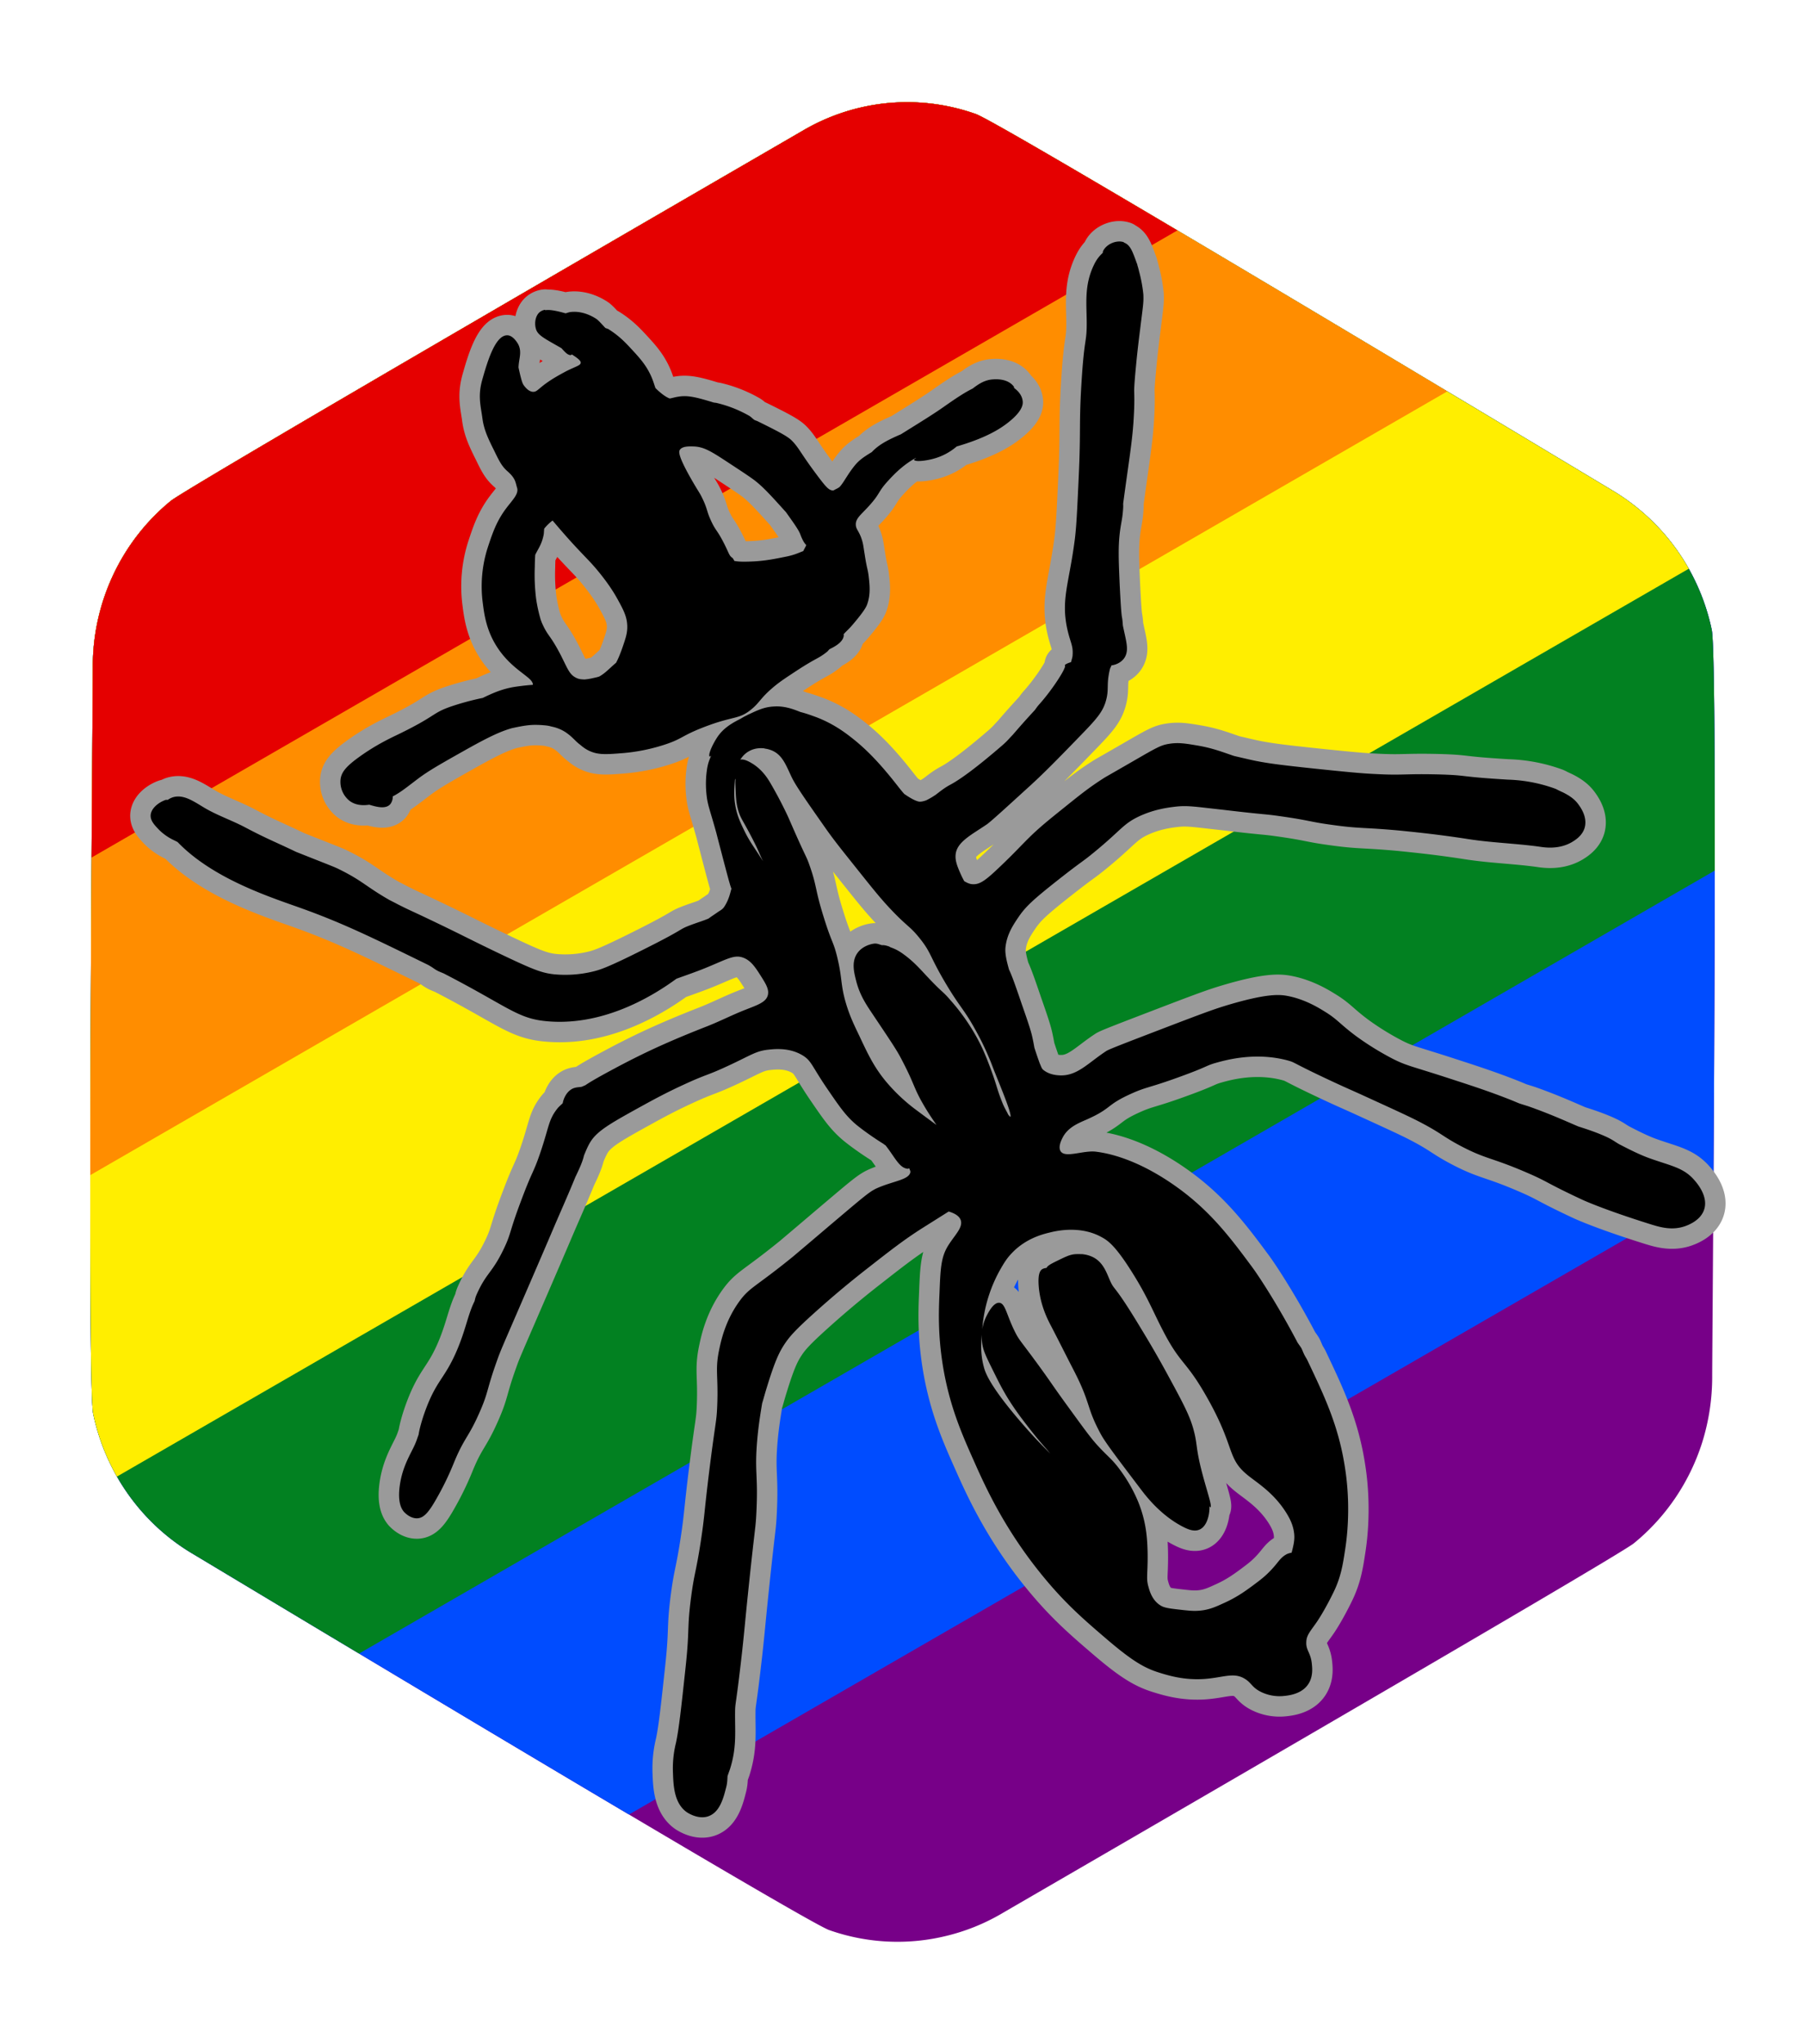 <svg xmlns="http://www.w3.org/2000/svg" xml:space="preserve" id="svg5" width="88.338" height="100" version="1.1">
    <g id="whiteAnt" style="display:inline" transform="translate(-57.646 -60.29)">
        <path id="path1-9" d="M101.716 65.294a10.383 10.205 89.999 0 0-4.767 1.38c-.781.459-30.075 17.41-30.942 18.12a10.398 10.22 89.999 0 0-3.82 8.135c.007.99-.292 35.028.017 36.515a10.428 10.25 89.999 0 0 4.851 6.848c.737.437 29.868 17.964 31.173 18.424a10.383 10.205 89.999 0 0 5.771.274 10.277 10.101 89.999 0 0 2.672-1.083c.778-.457 30.078-17.414 30.934-18.112a10.428 10.25 89.999 0 0 3.352-4.95 10.58 10.398 89.999 0 0 .485-3.201c-.005-.995.297-35.028-.02-36.535a10.353 10.175 89.999 0 0-2.745-5.153 10.58 10.398 89.999 0 0-2.099-1.66c-.732-.435-29.878-17.971-31.173-18.427a10.383 10.205 89.999 0 0-3.69-.575" style="fill:#708;fill-opacity:1;stroke-width:.168"/>
        <path id="path2-5" d="M101.716 65.294a10.383 10.205 89.999 0 0-4.767 1.38c-.781.459-30.075 17.41-30.942 18.12a10.398 10.22 89.999 0 0-3.82 8.135c.007.99-.292 35.028.017 36.515a10.428 10.25 89.999 0 0 4.851 6.848c.468.278 12.4 7.456 21.373 12.77l53.076-30.641v-.002c.065-10.493.131-26.294-.083-27.31a10.353 10.175 89.999 0 0-2.744-5.154 10.58 10.398 89.999 0 0-2.099-1.659c-.732-.435-29.878-17.971-31.173-18.427a10.383 10.205 89.999 0 0-3.69-.575z" style="fill:#004cff;fill-opacity:1;stroke-width:.168"/>
        <path id="path3-43" d="M101.716 65.294a10.383 10.205 89.999 0 0-4.767 1.38c-.781.459-30.075 17.41-30.942 18.12a10.398 10.22 89.999 0 0-3.82 8.135c.007.99-.292 35.028.017 36.515a10.428 10.25 89.999 0 0 4.851 6.848c.246.146 3.67 2.204 8.165 4.896l66.347-38.305c.005-6.17-.028-11.214-.146-11.773a10.353 10.175 89.999 0 0-2.744-5.154 10.58 10.398 89.999 0 0-2.099-1.66c-.732-.435-29.878-17.971-31.173-18.427a10.383 10.205 89.999 0 0-3.69-.575" style="fill:#028121;fill-opacity:1;stroke-width:.168"/>
        <path id="path4-12" d="M101.716 65.294a10.383 10.205 89.999 0 0-4.767 1.38c-.781.459-30.075 17.41-30.942 18.12a10.398 10.22 89.999 0 0-3.82 8.135c.007.99-.292 35.028.017 36.515a10.428 10.25 89.999 0 0 1.165 3.085l76.927-44.415a10.353 10.175 89.999 0 0-1.619-2.158 10.58 10.398 89.999 0 0-2.099-1.66c-.732-.435-29.878-17.971-31.173-18.427a10.383 10.205 89.999 0 0-3.69-.575" style="fill:#fe0;fill-opacity:1;stroke-width:.168"/>
        <path id="path5-3" d="M101.716 65.294a10.383 10.205 89.999 0 0-4.767 1.38c-.781.459-30.075 17.41-30.942 18.12a10.398 10.22 89.999 0 0-3.82 8.135c.004.624-.112 14.393-.122 24.852l66.412-38.343c-8.95-5.36-22.208-13.265-23.072-13.569a10.383 10.205 89.999 0 0-3.69-.575" style="fill:#ff8d00;fill-opacity:1;stroke-width:.168"/>
        <path id="path6-3" d="M101.716 65.294a10.383 10.205 89.999 0 0-4.767 1.38c-.781.459-30.075 17.41-30.942 18.12a10.398 10.22 89.999 0 0-3.82 8.135c.003.324-.027 4.2-.059 9.314l53.14-30.68c-5.18-3.07-9.389-5.527-9.863-5.694a10.383 10.205 89.999 0 0-3.69-.575" style="fill:#e50000;fill-opacity:1;stroke-width:.168"/>
        <path id="path33" d="M112.563 72.099c-.359-.124-.858.087-1.024.441-.01.022-.003.055-.01.077-.14.137-.288.284-.442.611-.453.954-.357 1.782-.345 2.729.01 1.14-.114.654-.26 3.096-.12 1.998-.023 2.195-.131 4.528-.077 1.67-.113 2.503-.21 3.199-.274 2.036-.66 2.818-.35 4.24.147.665.296.803.26 1.29-.007.122-.054.225-.076.334-.165.044-.33.13-.3.16.098.087-.625 1.205-1.263 1.912-.098.11-.144.187-.214.278-.572.617-.792.88-1.081 1.211-.179.18-.238.278-.533.532-1.356 1.171-2.106 1.682-2.496 1.891-.316.167-.53.348-.736.504a4 4 0 0 1-.465.272c-.098.032-.197.065-.31.065-.11 0-.346-.087-.765-.379-.212-.233-.446-.565-.815-1.002-.344-.41-.907-1.061-1.642-1.653-.364-.29-.962-.766-1.874-1.11-.212-.076-.462-.17-.752-.243-.403-.163-.822-.31-1.347-.266-.453.033-.758.185-1.246.413q-.016.007-.033.022c-.11.044-.209.11-.316.17-.442.223-.854.47-1.15.934-.247.387-.437.846-.344.912.009.006.043-.044.065-.044-.065.178-.134.287-.192.622-.022.154-.099.607-.033 1.257.055.54.15.694.486 1.907.004.022.116.45.34 1.308.333 1.27.351 1.293.396 1.41-.055.176-.113.53-.362.9-.088.13-.224.182-.334.266-.11.077-.3.2-.425.295-.256.11-.546.193-.917.334-.592.228-.171.136-2.316 1.206-1.735.87-2.092.97-2.405 1.047a5.8 5.8 0 0 1-1.908.141c-.622-.066-1.036-.227-2.717-1.03-1.314-.63-1.677-.828-2.763-1.353-1.475-.712-1.573-.735-1.952-.928-.164-.077-.404-.208-.635-.323-1.149-.658-1.304-.925-2.411-1.478-.29-.147-.349-.159-2.157-.877-1.109-.53-1.437-.641-2.496-1.2-.658-.348-1.366-.584-2.004-.963-.534-.321-1.017-.664-1.534-.51a1 1 0 0 0-.249.125c-.033.009-.066-.007-.11.006-.316.11-.718.398-.73.765-.004.258.184.455.385.668.336.348.692.506.804.56l.13.066c1.687 1.753 4.386 2.647 5.927 3.193 2.079.738 3.49 1.426 6.323 2.813.087.044.076.044.152.088.113.066.148.11.311.198.077.044.252.11.311.136 3.073 1.586 3.582 2.18 4.93 2.327 2.705.295 5.129-1.09 6.46-2.067.516-.187 1.038-.364 1.545-.577.95-.393 1.301-.615 1.726-.452.38.139.603.49.85.877.242.383.43.673.35.963-.088.336-.488.468-1.099.708-.65.254-1.27.576-1.919.827-.61.239-1.577.625-2.643 1.12a38 38 0 0 0-1.857.935c-.955.51-1.245.695-1.42.815-.077.022-.128.066-.21.077-.174.021-.326.021-.493.135-.197.134-.346.391-.396.663-.088.088-.182.161-.261.26-.445.565-.397.882-.849 2.203-.34.989-.36.798-.9 2.236-.623 1.642-.496 1.635-.867 2.411-.584 1.225-.862 1.163-1.353 2.287-.055.137-.055.185-.087.295-.334.656-.432 1.46-.946 2.592-.556 1.221-.93 1.31-1.46 2.751-.162.444-.29.9-.329 1.178-.077.204-.098.32-.26.65-.244.491-.542 1.018-.658 1.818-.124.857.088 1.18.21 1.319.043.043.312.327.656.305.313-.022.556-.292.973-1.042a14 14 0 0 0 .781-1.613c.534-1.314.727-1.261 1.28-2.525.452-1.024.327-1.063.86-2.547.181-.51.247-.637 1.302-3.08.758-1.75 1.136-2.631 1.375-3.192.387-.911.795-1.813 1.166-2.728l.006-.006c.169-.356.333-.704.402-1.014.153-.38.264-.62.436-.838.371-.46 1.028-.827 2.326-1.545.55-.301 1.196-.66 2.112-1.081 1.178-.545 1.081-.413 2.202-.935 1.113-.518 1.34-.715 1.947-.78.309-.033 1.019-.111 1.664.271.453.27.454.522 1.212 1.63.61.893.92 1.345 1.438 1.778.273.223.755.576 1.273.9.044.022.099.077.147.099.473.602.674 1.112 1.087 1.149.022.002.043-.022.076-.022.022.066.055.122.055.18-.055.371-.769.43-1.545.753-.433.182-.574.317-2.417 1.874a606 606 0 0 1-1.789 1.517c-1.855 1.507-2.118 1.487-2.632 2.202-.669.931-.878 1.88-.974 2.344-.213 1.004-.033 1.277-.099 2.796-.033.772-.076.654-.373 3.023-.274 2.202-.231 2.259-.425 3.538-.24 1.569-.314 1.52-.476 2.734-.209 1.592-.065 1.525-.271 3.442-.217 2.032-.331 3.05-.47 3.696-.066.27-.182.807-.147 1.523.022.606.066 1.444.668 1.873.033.022.562.388 1.076.199.541-.198.722-.873.849-1.376.066-.228.066-.403.076-.588.044-.123.1-.285.113-.317.344-1.074.248-1.829.256-2.78.003-.54.032-.207.345-2.994.131-1.201.118-1.204.3-2.966.336-3.223.358-3.031.396-3.793.099-1.912-.098-1.965.044-3.6.066-.746.163-1.313.238-1.777.076-.249.136-.479.221-.753.402-1.32.615-1.753.877-2.15.24-.36.504-.669 1.455-1.524a48 48 0 0 1 2.627-2.201c1.113-.87 1.756-1.374 2.649-1.942l1.302-.82c.22.065.503.182.588.418.135.382-.347.78-.668 1.341-.298.53-.325 1.097-.368 2.202-.044.997-.088 2.253.232 3.969.34 1.777.893 3.025 1.46 4.296.561 1.264 1.51 3.36 3.391 5.644 1.125 1.368 2.05 2.151 3.159 3.102 1.155.981 1.755 1.351 2.485 1.58.479.15 1.22.376 2.174.321.958-.055 1.483-.358 2.043-.01.329.2.343.419.787.639a2.07 2.07 0 0 0 1.07.204c.243-.022.91-.077 1.245-.583.236-.356.199-.762.176-.99-.055-.56-.292-.656-.272-1.07.011-.348.196-.52.52-.99 0 0 .38-.546.844-1.512.332-.7.426-1.285.538-2.027.282-1.827.087-3.372.006-3.905-.306-2.099-1-3.552-1.834-5.31-.055-.126-.11-.19-.17-.311-.055-.11-.077-.183-.136-.306-.033-.066-.174-.253-.198-.295-.996-1.898-1.937-3.307-2.214-3.68-1.12-1.514-2.143-2.872-3.94-4.097-1.831-1.249-3.19-1.491-3.707-1.557-.626-.077-1.508.329-1.732-.022-.135-.22.043-.559.098-.668.263-.51.771-.705 1.2-.894 1.24-.555.9-.687 2.151-1.251.789-.356.85-.269 2.395-.833 1.426-.517 1.238-.536 1.794-.69.479-.132 1.922-.532 3.499-.1.386.11.146.088 2.349 1.11.676.312.734.325 1.862.844 1.167.533 1.759.808 2.157 1.013 1.155.596 1.146.718 2.066 1.206 1.252.66 1.492.554 3.215 1.296 1.14.49.866.462 2.763 1.347 0 0 1.018.472 3.368 1.206.43.131.999.298 1.624.087.152-.054.784-.276.957-.832.2-.638-.346-1.272-.481-1.426-.53-.615-1.132-.692-2.19-1.07-.523-.187-1.074-.474-1.484-.685-.246-.14-.334-.235-.742-.413-.475-.208-.955-.36-1.268-.46-.725-.311-1.4-.618-2.422-.979-.13-.043-.359-.112-.46-.146-.163-.066-.273-.116-.526-.215-.962-.375-1.703-.62-2.881-1.002-1.91-.623-2.11-.62-2.814-.98a14 14 0 0 1-1.755-1.086c-.819-.607-.92-.833-1.585-1.234-.293-.182-.972-.593-1.811-.747-.367-.066-.977-.124-2.91.452-.626.19-.986.314-3.385 1.234-1.603.615-2.41.924-2.541 1.008-.908.591-1.442 1.256-2.327 1.194-.159-.01-.495-.043-.77-.271-.088-.077-.113-.203-.164-.3a21 21 0 0 1-.266-.781c-.033-.18-.055-.314-.11-.555-.077-.332-.221-.753-.515-1.596-.32-.941-.484-1.398-.617-1.67-.139-.495-.207-.827-.17-1.12.077-.623.37-1.059.651-1.473.337-.487.685-.819 1.914-1.788 1.252-.986 1.14-.838 1.805-1.387 1.295-1.066 1.386-1.357 2.151-1.721.754-.355 1.428-.437 1.784-.48.576-.067.878-.012 2.343.152 2.191.259 1.947.192 2.785.312 1.46.204 1.428.276 2.576.43 1.356.19 1.507.11 3.311.277.634.066 1.81.178 3.317.413 1.16.182 2.341.212 3.504.374.279.044.958.137 1.58-.227.162-.099.507-.308.622-.702.151-.537-.222-1.027-.334-1.178-.185-.24-.424-.395-.691-.532-.066-.033-.12-.055-.187-.088-.076-.032-.144-.076-.232-.112a7.4 7.4 0 0 0-2.31-.442c-2.527-.152-1.878-.211-3.362-.255-1.747-.044-1.734.055-3.164-.022-.708-.033-1.463-.11-2.966-.266-1.41-.151-2.13-.233-2.814-.368-.184-.033-.734-.164-1.104-.249-.59-.2-1.038-.379-1.754-.504-.642-.11-.98-.163-1.433-.087-.402.065-.602.186-1.8.877-1.371.792-1.257.716-1.454.844-.66.425-1.098.776-1.829 1.364-.847.68-1.27 1.02-1.811 1.556-.367.364-.659.69-1.33 1.33-.734.704-1.017.914-1.376.895-.158-.004-.285-.077-.413-.147a5 5 0 0 1-.215-.442c-.111-.26-.232-.547-.209-.838.044-.634.767-.981 1.528-1.5.19-.131.85-.734 2.168-1.936.661-.607 1.256-1.21 2.435-2.428.788-.812 1.098-1.162 1.245-1.75.135-.533-.002-.733.175-1.471.022-.088.055-.117.077-.193.258-.033.504-.17.634-.368.248-.378.077-.825-.077-1.596a3 3 0 0 0-.054-.46c-.033-.29-.055-.652-.099-1.51-.055-1.245-.077-1.867.006-2.56.066-.54.13-.658.164-1.222.006-.099-.002-.126 0-.204.269-2.021.43-2.92.504-3.99.055-.858.044-1.194.033-1.552.011-.3.033-.588.088-1.16.065-.708.148-1.374.209-1.857.135-1.109.172-1.258.153-1.675a7 7 0 0 0-.209-1.121 3 3 0 0 0-.077-.283c-.01-.043-.01-.065-.032-.11-.21-.583-.321-.91-.635-1.018zm-28.326 3.306a.53.53 0 0 0-.3.146c-.196.2-.232.567-.136.833.11.292.45.447 1.235.9.176.194.288.325.446.34.022.002.033-.022.066-.033.286.183.446.309.43.413-.021.131-.214.158-.723.413-.055.033-.422.219-.77.447-.588.387-.631.565-.844.554-.178-.01-.338-.159-.47-.35l-.033-.066c-.065-.157-.12-.396-.203-.77.01-.428.181-.746-.011-1.132-.011-.022-.237-.444-.538-.447-.607-.011-.993 1.365-1.229 2.185v.005c-.223.79-.065 1.29.011 1.874.077.572.287 1.001.578 1.585.247.51.373.76.64.996.417.363.395.55.48.82.088.297-.224.588-.527.99-.49.65-.683 1.238-.922 1.965a6.2 6.2 0 0 0-.232 2.672c.065.513.162 1.292.656 2.088.758 1.228 1.829 1.543 1.794 1.92-.128.009-.43.032-.877.098-.618.098-1.07.299-1.574.543a13 13 0 0 0-1.534.413c-.974.336-.694.446-2.626 1.381-.387.187-1.05.497-1.846 1.064-.672.479-.897.76-.95 1.098a1.19 1.19 0 0 0 .412 1.058c.286.232.647.26.99.21.364.11.8.227 1.025-.022a.6.6 0 0 0 .125-.385c.4-.208.694-.455 1.222-.854.526-.398 1.11-.726 2.282-1.387 1.097-.616 1.73-.93 2.332-1.098.364-.077.726-.155 1.092-.16a5 5 0 0 1 .617.034c.065.01.136.022.203.044.226.043.457.123.685.266.022.01.044.033.066.044.314.22.435.41.684.594.174.15.369.288.674.38.356.098.703.076 1.387.021a9 9 0 0 0 1.964-.384c.974-.305.893-.456 2.021-.889 1.457-.564 1.691-.357 2.31-.86.44-.359.444-.56 1.132-1.132.32-.262.572-.423 1.07-.752 1.04-.68 1.064-.584 1.511-.94.044-.033.088-.099.125-.13.365-.176.67-.384.697-.674.002-.022-.01-.033-.01-.055.155-.176.25-.239.464-.493.579-.683.661-.873.707-1.024.158-.48.099-.943.055-1.33-.044-.36-.088-.362-.193-1.053-.066-.4-.066-.474-.125-.679-.143-.483-.303-.533-.31-.781-.009-.309.233-.467.639-.911.576-.634.424-.672.934-1.229.243-.266.697-.759 1.342-1.115.01-.006.022-.005.033-.011-.011.022-.099.066-.099.088.044.114.552.054.889-.033a2.9 2.9 0 0 0 1.2-.617c1.268-.368 1.982-.767 2.422-1.098.792-.592.818-.948.81-1.087-.022-.35-.282-.57-.413-.668-.022-.033-.01-.066-.033-.088-.301-.387-.869-.35-1.008-.34-.39.023-.688.209-.997.448-.405.201-.813.473-1.437.911-.499.35-1.086.711-2.072 1.325-.587.254-1.07.488-1.427.872-.389.235-.615.392-.82.64-.367.443-.551.853-.76 1.07-.123.087-.156.087-.237.135-.022.006-.044.033-.077.033-.197 0-.336-.152-.73-.673-.885-1.172-.927-1.403-1.302-1.778-.217-.212-.686-.453-1.625-.917-.087-.044-.11-.044-.186-.077-.088-.054-.17-.155-.266-.209a6 6 0 0 0-1.597-.628c-.032-.009-.11-.011-.146-.022-.808-.246-1.255-.367-1.727-.283-.155.022-.291.066-.413.088-.077-.022-.322-.134-.702-.51-.055-.15-.099-.317-.193-.538-.25-.58-.588-.944-1.013-1.403-.259-.279-.575-.616-1.092-.94-.055-.033-.11-.033-.16-.066-.126-.131-.329-.372-.451-.447-.17-.11-.657-.394-1.24-.328-.088.01-.168.043-.249.065-.39-.11-.764-.195-.996-.153zm7.24 6.685c.51.01.865.227 1.665.752.839.55 1.257.825 1.466 1.003.36.298.703.67 1.364 1.404a.5.5 0 0 1 .066.076c.305.432.6.83.684 1.058.077.203.162.4.295.533-.022.066-.099.19-.147.294-.242.088-.393.177-.82.267-.607.123-1.013.204-1.596.237-.435.022-.718.022-.957-.022a.7.7 0 0 0-.087-.146c-.175-.11-.158-.21-.447-.77-.314-.607-.375-.554-.595-1.025-.232-.494-.172-.56-.408-1.063-.158-.34-.199-.349-.532-.928-.715-1.24-.646-1.423-.6-1.5.12-.185.448-.174.657-.17zM84.6 85.713c.24.281.575.678.996 1.138.652.71.876.893 1.313 1.437.503.623.751 1.054.872 1.274.293.532.46.854.475 1.302.011.356-.077.606-.248 1.104-.11.304-.2.523-.3.707-.312.259-.523.509-.828.674-.137.044-.268.066-.357.088a3 3 0 0 1-.357.055c-.13-.007-.262-.008-.402-.077-.347-.167-.426-.458-.78-1.15-.527-1.008-.609-.862-.918-1.573-.01-.033-.033-.088-.044-.12a7.4 7.4 0 0 1-.226-1.03 9.4 9.4 0 0 1-.066-1.54c.004-.255.01-.423.022-.606.156-.326.333-.533.418-1.018.011-.088.011-.174.022-.266a2.3 2.3 0 0 1 .408-.397ZM94.97 96.87c.202.022.345.088.374.098.51.22.685.725.956 1.297.197.413.668 1.088 1.608 2.428.444.638.845 1.132 1.641 2.129.715.896 1.074 1.345 1.545 1.85.878.936.982.864 1.472 1.478.576.715.478.867 1.274 2.208.734 1.236.906 1.254 1.528 2.406.174.316.488.92.793 1.732.228.599.973 2.328.838 2.394-.005.003-.087-.098-.098-.11-.088-.189-.189-.335-.295-.605-.217-.541-.249-.736-.441-1.296-.099-.267-.31-.89-.612-1.512a10 10 0 0 0-1.454-2.157c-.448-.525-.354-.316-1.263-1.29-.316-.34-.609-.667-1.103-1.019-.269-.19-.434-.248-.6-.311-.023-.011-.034-.022-.056-.033-.155-.055-.265-.077-.35-.066-.132-.033-.248-.098-.397-.076-.076.008-.554.087-.82.475-.278.41-.165.9-.055 1.33.182.73.513 1.201.85 1.704.737 1.101 1.11 1.65 1.318 2.044.777 1.457.59 1.452 1.296 2.604.178.288.31.474.47.713-.43-.315-.909-.67-1.115-.826a8.6 8.6 0 0 1-1.41-1.365c-.548-.68-.833-1.279-1.25-2.168-.279-.579-.466-.973-.64-1.545-.294-.974-.18-1.219-.436-2.281-.193-.804-.27-.703-.656-1.947-.453-1.442-.33-1.5-.697-2.548-.197-.564-.126-.25-1.019-2.31 0 0-.332-.754-.888-1.709-.14-.24-.412-.694-.945-1.008-.168-.098-.376-.202-.544-.164.077-.12.214-.311.476-.441.255-.127.511-.134.713-.11zm-1.42 1.45c.002.117-.007.188 0 .333.021.576.032.862.13 1.217.116.406.219.488.616 1.246.426.811.42.898.606 1.268-.436-.693-.624-.91-.883-1.427-.212-.433-.386-.789-.475-1.302-.077-.445-.055-.78-.022-1.217.006-.077.022-.055.033-.12zm16.415 22.093c.458-.001 1.003.076 1.529.373.313.17.68.453 1.46 1.693.77 1.221 1.032 1.93 1.5 2.83.893 1.74 1.114 1.437 2.157 3.272 1.426 2.504.963 2.984 2.01 3.838.47.382 1.247.841 1.862 1.8.22.344.374.676.413 1.07.033.293-.033.57-.125.923a1 1 0 0 0-.227.065c-.364.193-.396.398-.849.855-.263.27-.479.43-.804.673-.332.244-.757.561-1.375.844-.437.2-.75.35-1.217.396-.329.033-.583.002-1.07-.054-.476-.055-.717-.088-.894-.21-.395-.255-.517-.7-.572-.905-.099-.344-.055-.536-.044-1.059.008-.24.022-.975-.066-1.624a6 6 0 0 0-.43-1.563c-.077-.174-.331-.77-.85-1.471-.404-.55-.586-.63-1.12-1.217-.34-.372-.723-.91-1.5-1.976-.789-1.09-.678-.975-1.381-1.942-.87-1.19-.924-1.193-1.121-1.579-.433-.847-.485-1.437-.787-1.46-.293-.022-.55.501-.64.679a2.1 2.1 0 0 0-.214.849c-.011.247.01.447.033.549.055.308.211.628.52 1.25.228.46.396.806.674 1.269.394.645.74 1.09 1.115 1.573.6.766.727.86 1.002 1.206-.369-.38-.778-.764-1.608-1.743-1.383-1.635-1.574-2.244-1.635-2.48-.165-.6-.148-1.124-.099-1.625.022-.232.033-.468.066-.684a7 7 0 0 1 .832-2.468c.174-.301.311-.538.567-.804.7-.739 1.558-.937 1.879-1.014a4.3 4.3 0 0 1 1.008-.13zm.515 1.194c-.18-.01-.315 0-.362.006-.236.033-.425.126-.804.311-.326.16-.484.241-.538.357a.5.5 0 0 0-.222.066c-.127.099-.193.299-.164.781.066.963.444 1.685.629 2.032.355.684.698 1.373 1.053 2.06.903 1.736.624 1.831 1.358 3.188.228.421.82 1.197 1.998 2.75.256.333.98 1.267 2.078 1.812.2.099.49.225.752.113.355-.15.502-.687.493-1.144.007.002.044.055.044.055.099-.044-.159-.758-.402-1.681-.348-1.337-.206-1.375-.452-2.225-.193-.665-.559-1.334-1.285-2.671a49 49 0 0 0-1.234-2.135c-1.43-2.38-1.29-1.805-1.568-2.45-.155-.36-.316-.811-.765-1.059a1.5 1.5 0 0 0-.611-.17z" style="display:inline;fill:none;fill-opacity:1;fill-rule:nonzero;stroke:#9a9a9a;stroke-width:2;stroke-linecap:round;stroke-linejoin:round;stroke-dasharray:none;stroke-opacity:1" transform="translate(.088 .041)"/>
        <path id="path93" d="M112.563 72.099c-.359-.124-.858.087-1.024.441-.01.022-.003.055-.01.077-.14.137-.288.284-.442.611-.453.954-.357 1.782-.345 2.729.01 1.14-.114.654-.26 3.096-.12 1.998-.023 2.195-.131 4.528-.077 1.67-.113 2.503-.21 3.199-.274 2.036-.66 2.818-.35 4.24.147.665.296.803.26 1.29-.007.122-.054.225-.076.334-.165.044-.33.13-.3.16.098.087-.625 1.205-1.263 1.912-.098.11-.144.187-.214.278-.572.617-.792.88-1.081 1.211-.179.18-.238.278-.533.532-1.356 1.171-2.106 1.682-2.496 1.891-.316.167-.53.348-.736.504a4 4 0 0 1-.465.272c-.098.032-.197.065-.31.065-.11 0-.346-.087-.765-.379-.212-.233-.446-.565-.815-1.002-.344-.41-.907-1.061-1.642-1.653-.364-.29-.962-.766-1.874-1.11-.212-.076-.462-.17-.752-.243-.403-.163-.822-.31-1.347-.266-.453.033-.758.185-1.246.413q-.016.007-.033.022c-.11.044-.209.11-.316.17-.442.223-.854.47-1.15.934-.247.387-.437.846-.344.912.009.006.043-.044.065-.044-.065.178-.134.287-.192.622-.022.154-.099.607-.033 1.257.055.54.15.694.486 1.907.004.022.116.45.34 1.308.333 1.27.351 1.293.396 1.41-.055.176-.113.53-.362.9-.088.13-.224.182-.334.266-.11.077-.3.2-.425.295-.256.11-.546.193-.917.334-.592.228-.171.136-2.316 1.206-1.735.87-2.092.97-2.405 1.047a5.8 5.8 0 0 1-1.908.141c-.622-.066-1.036-.227-2.717-1.03-1.314-.63-1.677-.828-2.763-1.353-1.475-.712-1.573-.735-1.952-.928-.164-.077-.404-.208-.635-.323-1.149-.658-1.304-.925-2.411-1.478-.29-.147-.349-.159-2.157-.877-1.109-.53-1.437-.641-2.496-1.2-.658-.348-1.366-.584-2.004-.963-.534-.321-1.017-.664-1.534-.51a1 1 0 0 0-.249.125c-.033.009-.066-.007-.11.006-.316.11-.718.398-.73.765-.004.258.184.455.385.668.336.348.692.506.804.56l.13.066c1.687 1.753 4.386 2.647 5.927 3.193 2.079.738 3.49 1.426 6.323 2.813.087.044.076.044.152.088.113.066.148.11.311.198.077.044.252.11.311.136 3.073 1.586 3.582 2.18 4.93 2.327 2.705.295 5.129-1.09 6.46-2.067.516-.187 1.038-.364 1.545-.577.95-.393 1.301-.615 1.726-.452.38.139.603.49.85.877.242.383.43.673.35.963-.088.336-.488.468-1.099.708-.65.254-1.27.576-1.919.827-.61.239-1.577.625-2.643 1.12a38 38 0 0 0-1.857.935c-.955.51-1.245.695-1.42.815-.077.022-.128.066-.21.077-.174.021-.326.021-.493.135-.197.134-.346.391-.396.663-.088.088-.182.161-.261.26-.445.565-.397.882-.849 2.203-.34.989-.36.798-.9 2.236-.623 1.642-.496 1.635-.867 2.411-.584 1.225-.862 1.163-1.353 2.287-.055.137-.055.185-.087.295-.334.656-.432 1.46-.946 2.592-.556 1.221-.93 1.31-1.46 2.751-.162.444-.29.9-.329 1.178-.077.204-.098.32-.26.65-.244.491-.542 1.018-.658 1.818-.124.857.088 1.18.21 1.319.043.043.312.327.656.305.313-.022.556-.292.973-1.042a14 14 0 0 0 .781-1.613c.534-1.314.727-1.261 1.28-2.525.452-1.024.327-1.063.86-2.547.181-.51.247-.637 1.302-3.08.758-1.75 1.136-2.631 1.375-3.192.387-.911.795-1.813 1.166-2.728l.006-.006c.169-.356.333-.704.402-1.014.153-.38.264-.62.436-.838.371-.46 1.028-.827 2.326-1.545.55-.301 1.196-.66 2.112-1.081 1.178-.545 1.081-.413 2.202-.935 1.113-.518 1.34-.715 1.947-.78.309-.033 1.019-.111 1.664.271.453.27.454.522 1.212 1.63.61.893.92 1.345 1.438 1.778.273.223.755.576 1.273.9.044.022.099.077.147.099.473.602.674 1.112 1.087 1.149.022.002.043-.022.076-.022.022.066.055.122.055.18-.055.371-.769.43-1.545.753-.433.182-.574.317-2.417 1.874a606 606 0 0 1-1.789 1.517c-1.855 1.507-2.118 1.487-2.632 2.202-.669.931-.878 1.88-.974 2.344-.213 1.004-.033 1.277-.099 2.796-.033.772-.076.654-.373 3.023-.274 2.202-.231 2.259-.425 3.538-.24 1.569-.314 1.52-.476 2.734-.209 1.592-.065 1.525-.271 3.442-.217 2.032-.331 3.05-.47 3.696-.066.27-.182.807-.147 1.523.022.606.066 1.444.668 1.873.033.022.562.388 1.076.199.541-.198.722-.873.849-1.376.066-.228.066-.403.076-.588.044-.123.1-.285.113-.317.344-1.074.248-1.829.256-2.78.003-.54.032-.207.345-2.994.131-1.201.118-1.204.3-2.966.336-3.223.358-3.031.396-3.793.099-1.912-.098-1.965.044-3.6.066-.746.163-1.313.238-1.777.076-.249.136-.479.221-.753.402-1.32.615-1.753.877-2.15.24-.36.504-.669 1.455-1.524a48 48 0 0 1 2.627-2.201c1.113-.87 1.756-1.374 2.649-1.942l1.302-.82c.22.065.503.182.588.418.135.382-.347.78-.668 1.341-.298.53-.325 1.097-.368 2.202-.044.997-.088 2.253.232 3.969.34 1.777.893 3.025 1.46 4.296.561 1.264 1.51 3.36 3.391 5.644 1.125 1.368 2.05 2.151 3.159 3.102 1.155.981 1.755 1.351 2.485 1.58.479.15 1.22.376 2.174.321.958-.055 1.483-.358 2.043-.01.329.2.343.419.787.639a2.07 2.07 0 0 0 1.07.204c.243-.022.91-.077 1.245-.583.236-.356.199-.762.176-.99-.055-.56-.292-.656-.272-1.07.011-.348.196-.52.52-.99 0 0 .38-.546.844-1.512.332-.7.426-1.285.538-2.027.282-1.827.087-3.372.006-3.905-.306-2.099-1-3.552-1.834-5.31-.055-.126-.11-.19-.17-.311-.055-.11-.077-.183-.136-.306-.033-.066-.174-.253-.198-.295-.996-1.898-1.937-3.307-2.214-3.68-1.12-1.514-2.143-2.872-3.94-4.097-1.831-1.249-3.19-1.491-3.707-1.557-.626-.077-1.508.329-1.732-.022-.135-.22.043-.559.098-.668.263-.51.771-.705 1.2-.894 1.24-.555.9-.687 2.151-1.251.789-.356.85-.269 2.395-.833 1.426-.517 1.238-.536 1.794-.69.479-.132 1.922-.532 3.499-.1.386.11.146.088 2.349 1.11.676.312.734.325 1.862.844 1.167.533 1.759.808 2.157 1.013 1.155.596 1.146.718 2.066 1.206 1.252.66 1.492.554 3.215 1.296 1.14.49.866.462 2.763 1.347 0 0 1.018.472 3.368 1.206.43.131.999.298 1.624.087.152-.054.784-.276.957-.832.2-.638-.346-1.272-.481-1.426-.53-.615-1.132-.692-2.19-1.07-.523-.187-1.074-.474-1.484-.685-.246-.14-.334-.235-.742-.413-.475-.208-.955-.36-1.268-.46-.725-.311-1.4-.618-2.422-.979-.13-.043-.359-.112-.46-.146-.163-.066-.273-.116-.526-.215-.962-.375-1.703-.62-2.881-1.002-1.91-.623-2.11-.62-2.814-.98a14 14 0 0 1-1.755-1.086c-.819-.607-.92-.833-1.585-1.234-.293-.182-.972-.593-1.811-.747-.367-.066-.977-.124-2.91.452-.626.19-.986.314-3.385 1.234-1.603.615-2.41.924-2.541 1.008-.908.591-1.442 1.256-2.327 1.194-.159-.01-.495-.043-.77-.271-.088-.077-.113-.203-.164-.3a21 21 0 0 1-.266-.781c-.033-.18-.055-.314-.11-.555-.077-.332-.221-.753-.515-1.596-.32-.941-.484-1.398-.617-1.67-.139-.495-.207-.827-.17-1.12.077-.623.37-1.059.651-1.473.337-.487.685-.819 1.914-1.788 1.252-.986 1.14-.838 1.805-1.387 1.295-1.066 1.386-1.357 2.151-1.721.754-.355 1.428-.437 1.784-.48.576-.067.878-.012 2.343.152 2.191.259 1.947.192 2.785.312 1.46.204 1.428.276 2.576.43 1.356.19 1.507.11 3.311.277.634.066 1.81.178 3.317.413 1.16.182 2.341.212 3.504.374.279.044.958.137 1.58-.227.162-.099.507-.308.622-.702.151-.537-.222-1.027-.334-1.178-.185-.24-.424-.395-.691-.532-.066-.033-.12-.055-.187-.088-.076-.032-.144-.076-.232-.112a7.4 7.4 0 0 0-2.31-.442c-2.527-.152-1.878-.211-3.362-.255-1.747-.044-1.734.055-3.164-.022-.708-.033-1.463-.11-2.966-.266-1.41-.151-2.13-.233-2.814-.368-.184-.033-.734-.164-1.104-.249-.59-.2-1.038-.379-1.754-.504-.642-.11-.98-.163-1.433-.087-.402.065-.602.186-1.8.877-1.371.792-1.257.716-1.454.844-.66.425-1.098.776-1.829 1.364-.847.68-1.27 1.02-1.811 1.556-.367.364-.659.69-1.33 1.33-.734.704-1.017.914-1.376.895-.158-.004-.285-.077-.413-.147a5 5 0 0 1-.215-.442c-.111-.26-.232-.547-.209-.838.044-.634.767-.981 1.528-1.5.19-.131.85-.734 2.168-1.936.661-.607 1.256-1.21 2.435-2.428.788-.812 1.098-1.162 1.245-1.75.135-.533-.002-.733.175-1.471.022-.088.055-.117.077-.193.258-.033.504-.17.634-.368.248-.378.077-.825-.077-1.596a3 3 0 0 0-.054-.46c-.033-.29-.055-.652-.099-1.51-.055-1.245-.077-1.867.006-2.56.066-.54.13-.658.164-1.222.006-.099-.002-.126 0-.204.269-2.021.43-2.92.504-3.99.055-.858.044-1.194.033-1.552.011-.3.033-.588.088-1.16.065-.708.148-1.374.209-1.857.135-1.109.172-1.258.153-1.675a7 7 0 0 0-.209-1.121 3 3 0 0 0-.077-.283c-.01-.043-.01-.065-.032-.11-.21-.583-.321-.91-.635-1.018zm-28.326 3.306a.53.53 0 0 0-.3.146c-.196.2-.232.567-.136.833.11.292.45.447 1.235.9.176.194.288.325.446.34.022.002.033-.022.066-.033.286.183.446.309.43.413-.021.131-.214.158-.723.413-.055.033-.422.219-.77.447-.588.387-.631.565-.844.554-.178-.01-.338-.159-.47-.35l-.033-.066c-.065-.157-.12-.396-.203-.77.01-.428.181-.746-.011-1.132-.011-.022-.237-.444-.538-.447-.607-.011-.993 1.365-1.229 2.185v.005c-.223.79-.065 1.29.011 1.874.077.572.287 1.001.578 1.585.247.51.373.76.64.996.417.363.395.55.48.82.088.297-.224.588-.527.99-.49.65-.683 1.238-.922 1.965a6.2 6.2 0 0 0-.232 2.672c.065.513.162 1.292.656 2.088.758 1.228 1.829 1.543 1.794 1.92-.128.009-.43.032-.877.098-.618.098-1.07.299-1.574.543a13 13 0 0 0-1.534.413c-.974.336-.694.446-2.626 1.381-.387.187-1.05.497-1.846 1.064-.672.479-.897.76-.95 1.098a1.19 1.19 0 0 0 .412 1.058c.286.232.647.26.99.21.364.11.8.227 1.025-.022a.6.6 0 0 0 .125-.385c.4-.208.694-.455 1.222-.854.526-.398 1.11-.726 2.282-1.387 1.097-.616 1.73-.93 2.332-1.098.364-.077.726-.155 1.092-.16a5 5 0 0 1 .617.034c.065.01.136.022.203.044.226.043.457.123.685.266.022.01.044.033.066.044.314.22.435.41.684.594.174.15.369.288.674.38.356.098.703.076 1.387.021a9 9 0 0 0 1.964-.384c.974-.305.893-.456 2.021-.889 1.457-.564 1.691-.357 2.31-.86.44-.359.444-.56 1.132-1.132.32-.262.572-.423 1.07-.752 1.04-.68 1.064-.584 1.511-.94.044-.033.088-.099.125-.13.365-.176.67-.384.697-.674.002-.022-.01-.033-.01-.055.155-.176.25-.239.464-.493.579-.683.661-.873.707-1.024.158-.48.099-.943.055-1.33-.044-.36-.088-.362-.193-1.053-.066-.4-.066-.474-.125-.679-.143-.483-.303-.533-.31-.781-.009-.309.233-.467.639-.911.576-.634.424-.672.934-1.229.243-.266.697-.759 1.342-1.115.01-.006.022-.005.033-.011-.011.022-.099.066-.099.088.044.114.552.054.889-.033a2.9 2.9 0 0 0 1.2-.617c1.268-.368 1.982-.767 2.422-1.098.792-.592.818-.948.81-1.087-.022-.35-.282-.57-.413-.668-.022-.033-.01-.066-.033-.088-.301-.387-.869-.35-1.008-.34-.39.023-.688.209-.997.448-.405.201-.813.473-1.437.911-.499.35-1.086.711-2.072 1.325-.587.254-1.07.488-1.427.872-.389.235-.615.392-.82.64-.367.443-.551.853-.76 1.07-.123.087-.156.087-.237.135-.022.006-.044.033-.077.033-.197 0-.336-.152-.73-.673-.885-1.172-.927-1.403-1.302-1.778-.217-.212-.686-.453-1.625-.917-.087-.044-.11-.044-.186-.077-.088-.054-.17-.155-.266-.209a6 6 0 0 0-1.597-.628c-.032-.009-.11-.011-.146-.022-.808-.246-1.255-.367-1.727-.283-.155.022-.291.066-.413.088-.077-.022-.322-.134-.702-.51-.055-.15-.099-.317-.193-.538-.25-.58-.588-.944-1.013-1.403-.259-.279-.575-.616-1.092-.94-.055-.033-.11-.033-.16-.066-.126-.131-.329-.372-.451-.447-.17-.11-.657-.394-1.24-.328-.088.01-.168.043-.249.065-.39-.11-.764-.195-.996-.153zm7.24 6.685c.51.01.865.227 1.665.752.839.55 1.257.825 1.466 1.003.36.298.703.67 1.364 1.404a.5.5 0 0 1 .066.076c.305.432.6.83.684 1.058.077.203.162.4.295.533-.022.066-.099.19-.147.294-.242.088-.393.177-.82.267-.607.123-1.013.204-1.596.237-.435.022-.718.022-.957-.022a.7.7 0 0 0-.087-.146c-.175-.11-.158-.21-.447-.77-.314-.607-.375-.554-.595-1.025-.232-.494-.172-.56-.408-1.063-.158-.34-.199-.349-.532-.928-.715-1.24-.646-1.423-.6-1.5.12-.185.448-.174.657-.17zM84.6 85.713c.24.281.575.678.996 1.138.652.71.876.893 1.313 1.437.503.623.751 1.054.872 1.274.293.532.46.854.475 1.302.011.356-.077.606-.248 1.104-.11.304-.2.523-.3.707-.312.259-.523.509-.828.674-.137.044-.268.066-.357.088a3 3 0 0 1-.357.055c-.13-.007-.262-.008-.402-.077-.347-.167-.426-.458-.78-1.15-.527-1.008-.609-.862-.918-1.573-.01-.033-.033-.088-.044-.12a7.4 7.4 0 0 1-.226-1.03 9.4 9.4 0 0 1-.066-1.54c.004-.255.01-.423.022-.606.156-.326.333-.533.418-1.018.011-.088.011-.174.022-.266a2.3 2.3 0 0 1 .408-.397ZM94.97 96.87c.202.022.345.088.374.098.51.22.685.725.956 1.297.197.413.668 1.088 1.608 2.428.444.638.845 1.132 1.641 2.129.715.896 1.074 1.345 1.545 1.85.878.936.982.864 1.472 1.478.576.715.478.867 1.274 2.208.734 1.236.906 1.254 1.528 2.406.174.316.488.92.793 1.732.228.599.973 2.328.838 2.394-.005.003-.087-.098-.098-.11-.088-.189-.189-.335-.295-.605-.217-.541-.249-.736-.441-1.296-.099-.267-.31-.89-.612-1.512a10 10 0 0 0-1.454-2.157c-.448-.525-.354-.316-1.263-1.29-.316-.34-.609-.667-1.103-1.019-.269-.19-.434-.248-.6-.311-.023-.011-.034-.022-.056-.033-.155-.055-.265-.077-.35-.066-.132-.033-.248-.098-.397-.076-.076.008-.554.087-.82.475-.278.41-.165.9-.055 1.33.182.73.513 1.201.85 1.704.737 1.101 1.11 1.65 1.318 2.044.777 1.457.59 1.452 1.296 2.604.178.288.31.474.47.713-.43-.315-.909-.67-1.115-.826a8.6 8.6 0 0 1-1.41-1.365c-.548-.68-.833-1.279-1.25-2.168-.279-.579-.466-.973-.64-1.545-.294-.974-.18-1.219-.436-2.281-.193-.804-.27-.703-.656-1.947-.453-1.442-.33-1.5-.697-2.548-.197-.564-.126-.25-1.019-2.31 0 0-.332-.754-.888-1.709-.14-.24-.412-.694-.945-1.008-.168-.098-.376-.202-.544-.164.077-.12.214-.311.476-.441.255-.127.511-.134.713-.11zm-1.42 1.45c.002.117-.007.188 0 .333.021.576.032.862.13 1.217.116.406.219.488.616 1.246.426.811.42.898.606 1.268-.436-.693-.624-.91-.883-1.427-.212-.433-.386-.789-.475-1.302-.077-.445-.055-.78-.022-1.217.006-.077.022-.055.033-.12zm16.415 22.093c.458-.001 1.003.076 1.529.373.313.17.68.453 1.46 1.693.77 1.221 1.032 1.93 1.5 2.83.893 1.74 1.114 1.437 2.157 3.272 1.426 2.504.963 2.984 2.01 3.838.47.382 1.247.841 1.862 1.8.22.344.374.676.413 1.07.033.293-.033.57-.125.923a1 1 0 0 0-.227.065c-.364.193-.396.398-.849.855-.263.27-.479.43-.804.673-.332.244-.757.561-1.375.844-.437.2-.75.35-1.217.396-.329.033-.583.002-1.07-.054-.476-.055-.717-.088-.894-.21-.395-.255-.517-.7-.572-.905-.099-.344-.055-.536-.044-1.059.008-.24.022-.975-.066-1.624a6 6 0 0 0-.43-1.563c-.077-.174-.331-.77-.85-1.471-.404-.55-.586-.63-1.12-1.217-.34-.372-.723-.91-1.5-1.976-.789-1.09-.678-.975-1.381-1.942-.87-1.19-.924-1.193-1.121-1.579-.433-.847-.485-1.437-.787-1.46-.293-.022-.55.501-.64.679a2.1 2.1 0 0 0-.214.849c-.011.247.01.447.033.549.055.308.211.628.52 1.25.228.46.396.806.674 1.269.394.645.74 1.09 1.115 1.573.6.766.727.86 1.002 1.206-.369-.38-.778-.764-1.608-1.743-1.383-1.635-1.574-2.244-1.635-2.48-.165-.6-.148-1.124-.099-1.625.022-.232.033-.468.066-.684a7 7 0 0 1 .832-2.468c.174-.301.311-.538.567-.804.7-.739 1.558-.937 1.879-1.014a4.3 4.3 0 0 1 1.008-.13zm.515 1.194c-.18-.01-.315 0-.362.006-.236.033-.425.126-.804.311-.326.16-.484.241-.538.357a.5.5 0 0 0-.222.066c-.127.099-.193.299-.164.781.066.963.444 1.685.629 2.032.355.684.698 1.373 1.053 2.06.903 1.736.624 1.831 1.358 3.188.228.421.82 1.197 1.998 2.75.256.333.98 1.267 2.078 1.812.2.099.49.225.752.113.355-.15.502-.687.493-1.144.007.002.044.055.044.055.099-.044-.159-.758-.402-1.681-.348-1.337-.206-1.375-.452-2.225-.193-.665-.559-1.334-1.285-2.671a49 49 0 0 0-1.234-2.135c-1.43-2.38-1.29-1.805-1.568-2.45-.155-.36-.316-.811-.765-1.059a1.5 1.5 0 0 0-.611-.17z" style="display:inline;fill:#000;fill-opacity:1;fill-rule:nonzero;stroke:none;stroke-width:2;stroke-linecap:round;stroke-linejoin:round;stroke-dasharray:none;stroke-opacity:1" transform="translate(.088 .041)"/>
    </g>
</svg>
